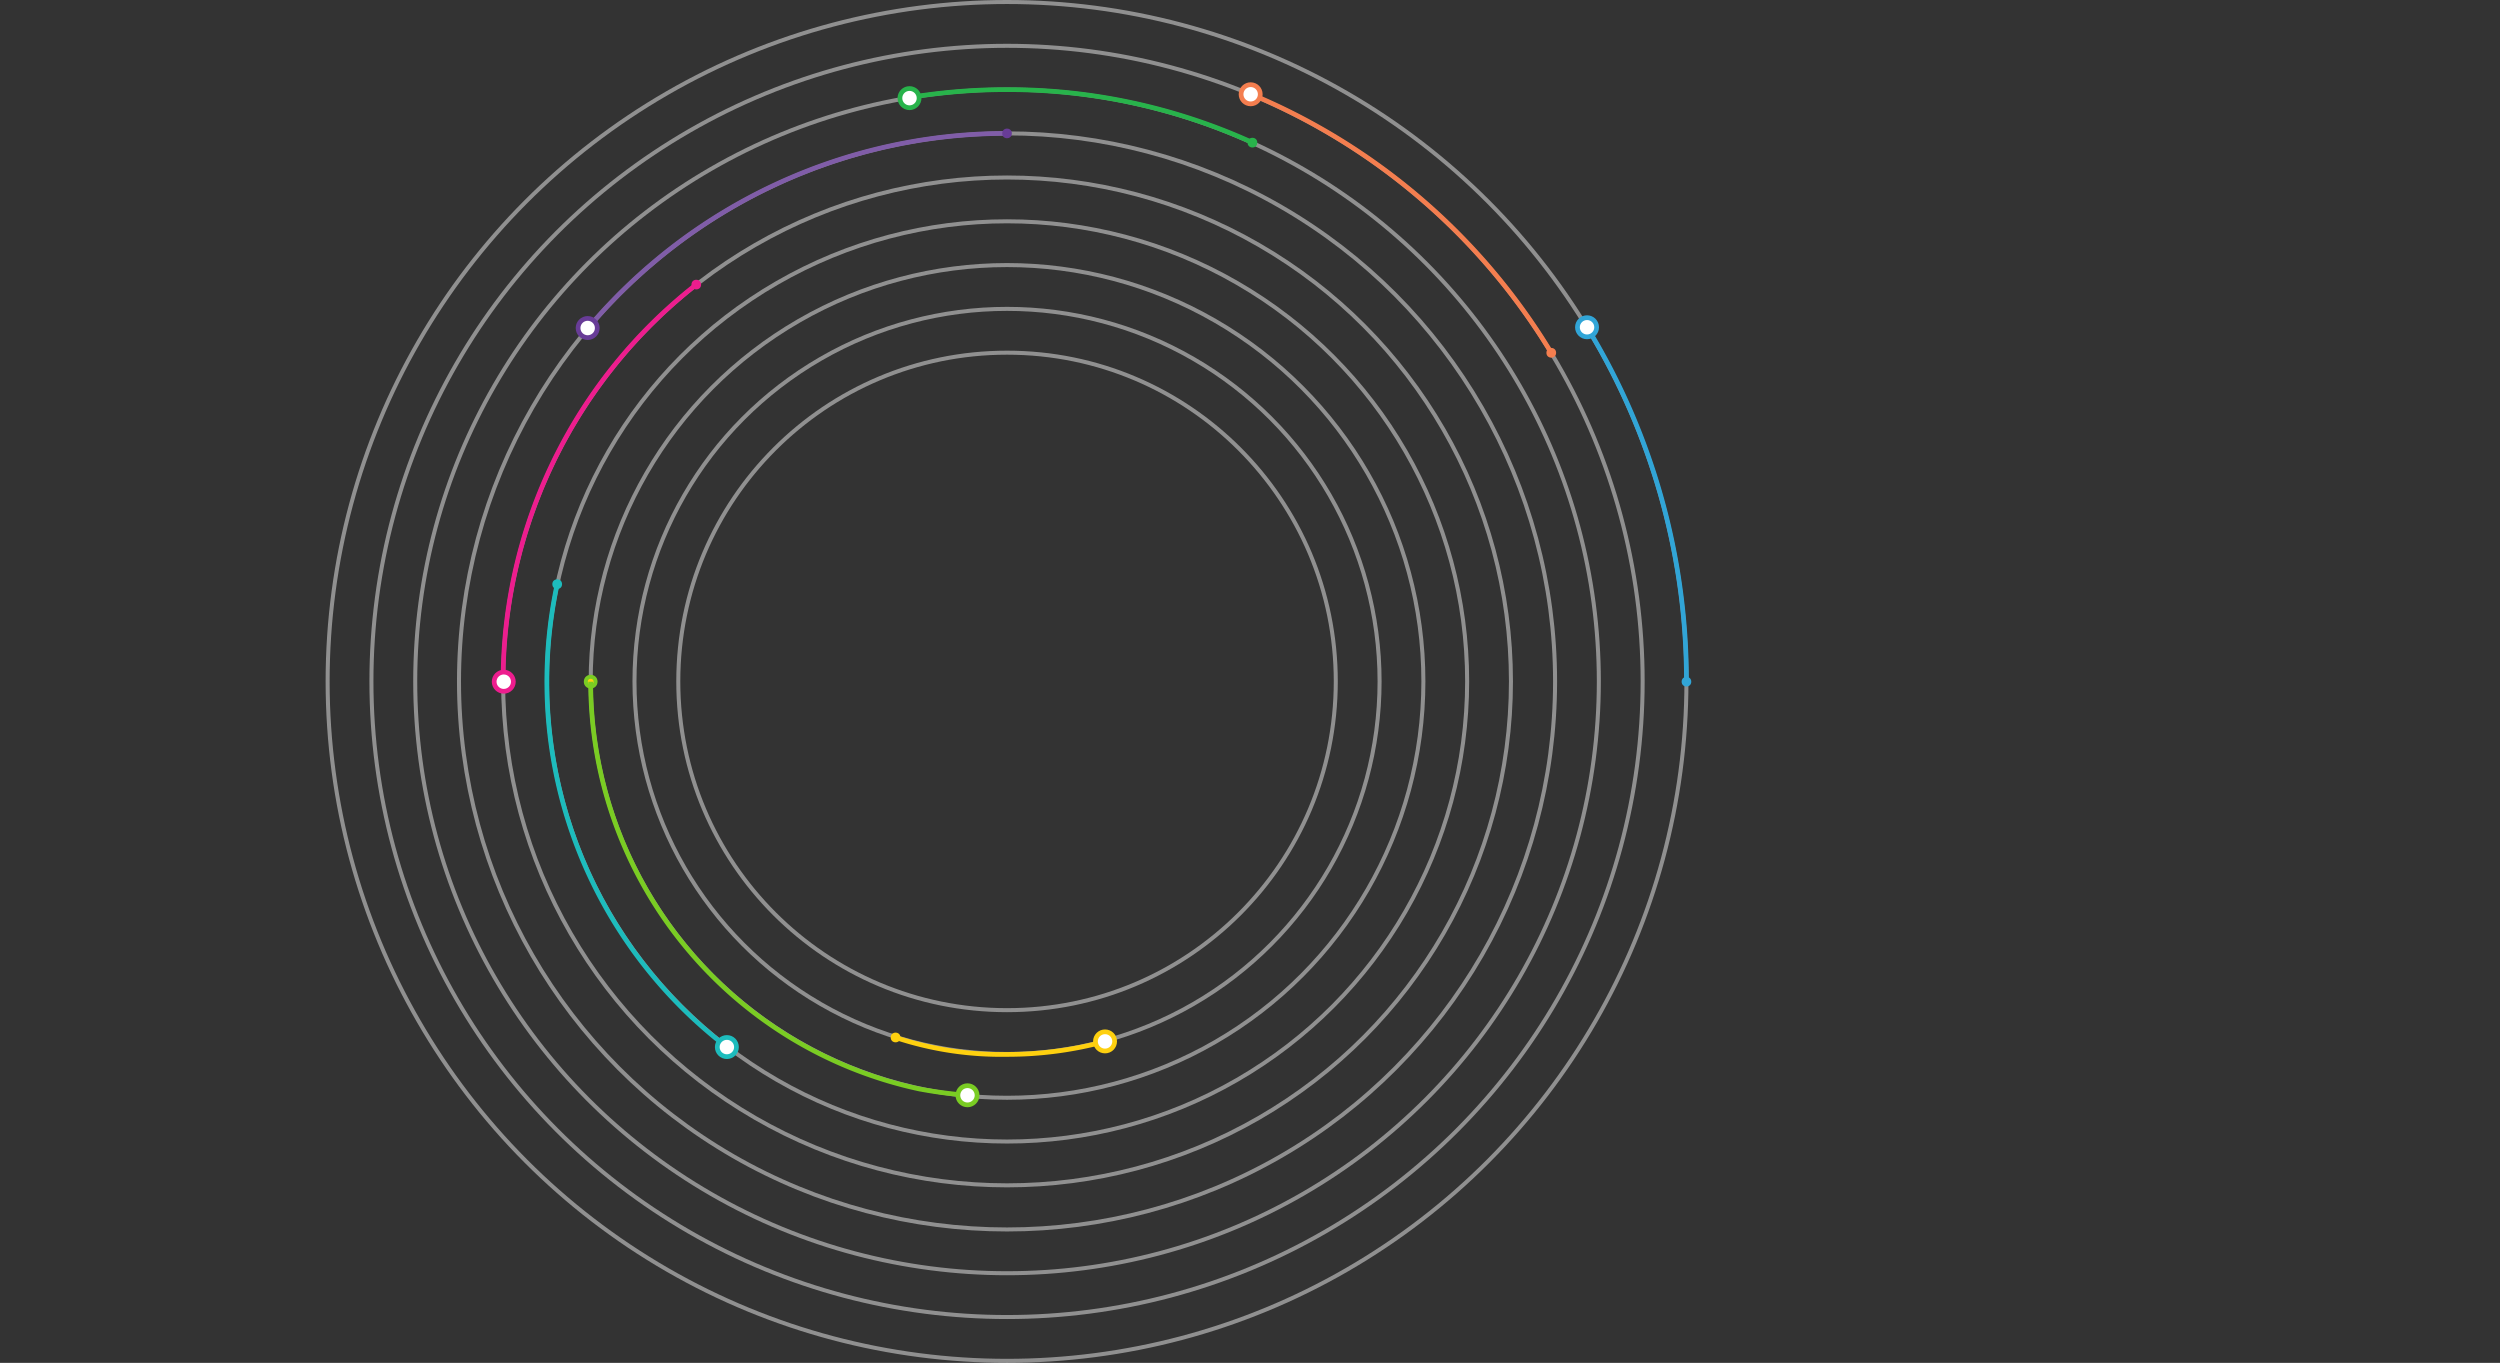 <svg id="Rings" viewBox="0 0 622.67 339.44" xmlns="http://www.w3.org/2000/svg" xmlns:xlink="http://www.w3.org/1999/xlink">
	<rect x="0" y="0" width="622.67" height="339.44" fill="#333333" stroke="none"/>
	<defs>
		<style>
			.cls-1,
			.cls-11,
			.cls-14,
			.cls-17,
			.cls-2,
			.cls-21,
			.cls-23,
			.cls-5,
			.cls-8{fill:none;}.cls-1{stroke:#efefef;opacity:0.5;}.cls-1,
			.cls-11,
			.cls-12,
			.cls-14,
			.cls-15,
			.cls-17,
			.cls-18,
			.cls-2,
			.cls-20,
			.cls-21,
			.cls-22,
			.cls-23,
			.cls-25,
			.cls-3,
			.cls-5,
			.cls-6,
			.cls-8,
			.cls-9{stroke-miterlimit:10;}.cls-2,
			.cls-3{stroke:#31a5d7;}.cls-11,
			.cls-12,
			.cls-14,
			.cls-15,
			.cls-17,
			.cls-18,
			.cls-2,
			.cls-21,
			.cls-22,
			.cls-23,
			.cls-25,
			.cls-3,
			.cls-5,
			.cls-6,
			.cls-8,
			.cls-9{stroke-width:1.18px;}.cls-12,
			.cls-15,
			.cls-18,
			.cls-22,
			.cls-25,
			.cls-3,
			.cls-30,
			.cls-6,
			.cls-9{fill:#fff;}.cls-26,
			.cls-4{fill:#31a5d7;}.cls-5,
			.cls-6{stroke:#f47e4f;}.cls-7{fill:#f47e4f;}.cls-8,
			.cls-9{stroke:#28b34b;}.cls-10{fill:#28b34b;}.cls-11{stroke:#805da8;}.cls-12{stroke:#683c97;}.cls-13{fill:#683c97;}.cls-14,
			.cls-15{stroke:#ed1d8e;}.cls-16,
			.cls-31{fill:#ed1d8e;}.cls-17,
			.cls-18{stroke:#1dbcbd;}.cls-19{fill:#1dbcbd;}.cls-20,
			.cls-24{fill:#fed00f;}.cls-20,
			.cls-21,
			.cls-22{stroke:#7acc23;}.cls-23,
			.cls-25{stroke:#fed00f;}.cls-26,
			.cls-31{font-size:11px;font-family:ProximaNova Bold;font-weight:700;}.cls-27{fill:#58595b;white-space:pre;}.cls-28{fill:#434343;}.cls-29{fill:#414042;}
		</style>
	</defs>
	<title>p3_process</title>
	<circle class="cls-1" cx="250.82" cy="169.72" r="169.22"/>
	<circle class="cls-1" cx="250.82" cy="169.72" r="158.31"/>
	<circle class="cls-1" cx="250.82" cy="169.72" r="147.4"/>
	<circle class="cls-1" cx="250.82" cy="169.72" r="136.5"/>
	<circle class="cls-1" cx="250.82" cy="169.72" r="125.51"/>
	<circle class="cls-1" cx="250.82" cy="169.72" r="114.6"/>
	<circle class="cls-1" cx="250.82" cy="169.72" r="103.7"/>
	<circle class="cls-1" cx="250.82" cy="169.72" r="92.79"/>
	<circle class="cls-1" cx="250.82" cy="169.72" r="81.88"/>
	<g data-name="Node 1" id="Node_1">
		<path class="cls-2" d="M144.61,104a168.66,168.66,0,0,1,24.76,88.27" transform="translate(250.67 -22.5)"/>
		<circle class="cls-3" cx="395.28" cy="81.51" r="2.39"/>
		<circle class="cls-4" cx="420.04" cy="169.79" r="1.2"/>
		<animateTransform
			id="test1"
			attributeName="transform"
			attributeType="XML"
			type="rotate"
			from="0 250.82 169.72"
			to="-33 250.82 169.72"
			begin="0"
			dur="2"
			fill="freeze"
			repeateCount="indefinite"
		/>
		<animateTransform
			id="test2"
			attributeName="transform"
			attributeType="XML"
			type="rotate"
			from="-33 250.82 169.72"
			to="-66 250.82 169.72"
			begin="test1.end+1"
			dur="2"
			fill="freeze"
			repeateCount="indefinite"
		/>
	</g>
	<g data-name="Node 2" id="Node_2">
		<path class="cls-5" d="M135.7,110.37a158.59,158.59,0,0,0-11.85-17,158.6,158.6,0,0,0-63-47.44" transform="translate(250.67 -22.5)"/>
		<circle class="cls-6" cx="311.5" cy="23.48" r="2.39"/>
		<circle class="cls-7" cx="386.37" cy="87.87" r="1.21"/>
		<animateTransform
			id="test1"
			attributeName="transform"
			attributeType="XML"
			type="rotate"
			from="0 250.82 169.72"
			to="-33 250.82 169.72"
			begin="0"
			dur="2"
			fill="freeze"
			repeateCount="indefinite"
		/>
		<animateTransform
			id="test2"
			attributeName="transform"
			attributeType="XML"
			type="rotate"
			from="-33 250.82 169.72"
			to="-66 250.82 169.72"
			begin="test1.end+1"
			dur="2"
			fill="freeze"
			repeateCount="indefinite"
		/>
	</g>
	<g data-name="Node 3" id="Node_3">
		<path class="cls-8" d="M61.27,58A147,147,0,0,0,.15,44.82a148.58,148.58,0,0,0-24.49,2" transform="translate(250.67 -22.5)"/>
		<circle class="cls-9" cx="226.53" cy="24.44" r="2.39"/>
		<circle class="cls-10" cx="311.94" cy="35.53" r="1.21"/>
	</g>
	<g data-name="Node 4" id="Node_4">
		<path class="cls-11" d="M0.15,55.73A136.16,136.16,0,0,0-104.3,104.33" transform="translate(250.67 -22.5)"/>
		<circle class="cls-12" cx="146.37" cy="81.7" r="2.39"/>
		<circle class="cls-13" cx="250.82" cy="33.23" r="1.2"/>
	</g>
	<g data-name="Node 5" id="Node_5">
		<path class="cls-14" d="M-77.25,93.38a125.3,125.3,0,0,0-48.11,98.9" transform="translate(250.67 -22.5)"/>
		<circle class="cls-15" cx="125.47" cy="169.79" r="2.39"/>
		<circle class="cls-16" cx="173.42" cy="70.88" r="1.2"/>
	</g>
	<g data-name="Node 6" id="Node_6">
		<path class="cls-17" d="M-111.89,168a115.48,115.48,0,0,0-2.57,24.28,114.42,114.42,0,0,0,44.83,91" transform="translate(250.67 -22.5)"/>
		<circle class="cls-18" cx="181.04" cy="260.79" r="2.39"/>
		<circle class="cls-19" cx="138.78" cy="145.5" r="1.21"/>
	</g>
	<g data-name="Node 7" id="Node_7">
		<circle class="cls-20" cx="147.12" cy="169.78" r="1.21"/>
		<path class="cls-21" d="M-103.55,192.29A103.65,103.65,0,0,0-21.72,293.72a114,114,0,0,0,12,1.58" transform="translate(250.67 -22.5)"/>
		<circle class="cls-22" cx="240.97" cy="272.8" r="2.39"/>
	</g>
	<g data-name="Node 8" id="Node_8">
		<path class="cls-23" d="M-27.57,280.92a83.93,83.93,0,0,0,27.72,4.2h0a93.1,93.1,0,0,0,24.41-3.23" transform="translate(250.67 -22.5)"/>
		<circle class="cls-24" cx="223.06" cy="258.4" r="1.21"/>
		<circle class="cls-25" cx="275.23" cy="259.38" r="2.39"/>
	</g>
</svg>
